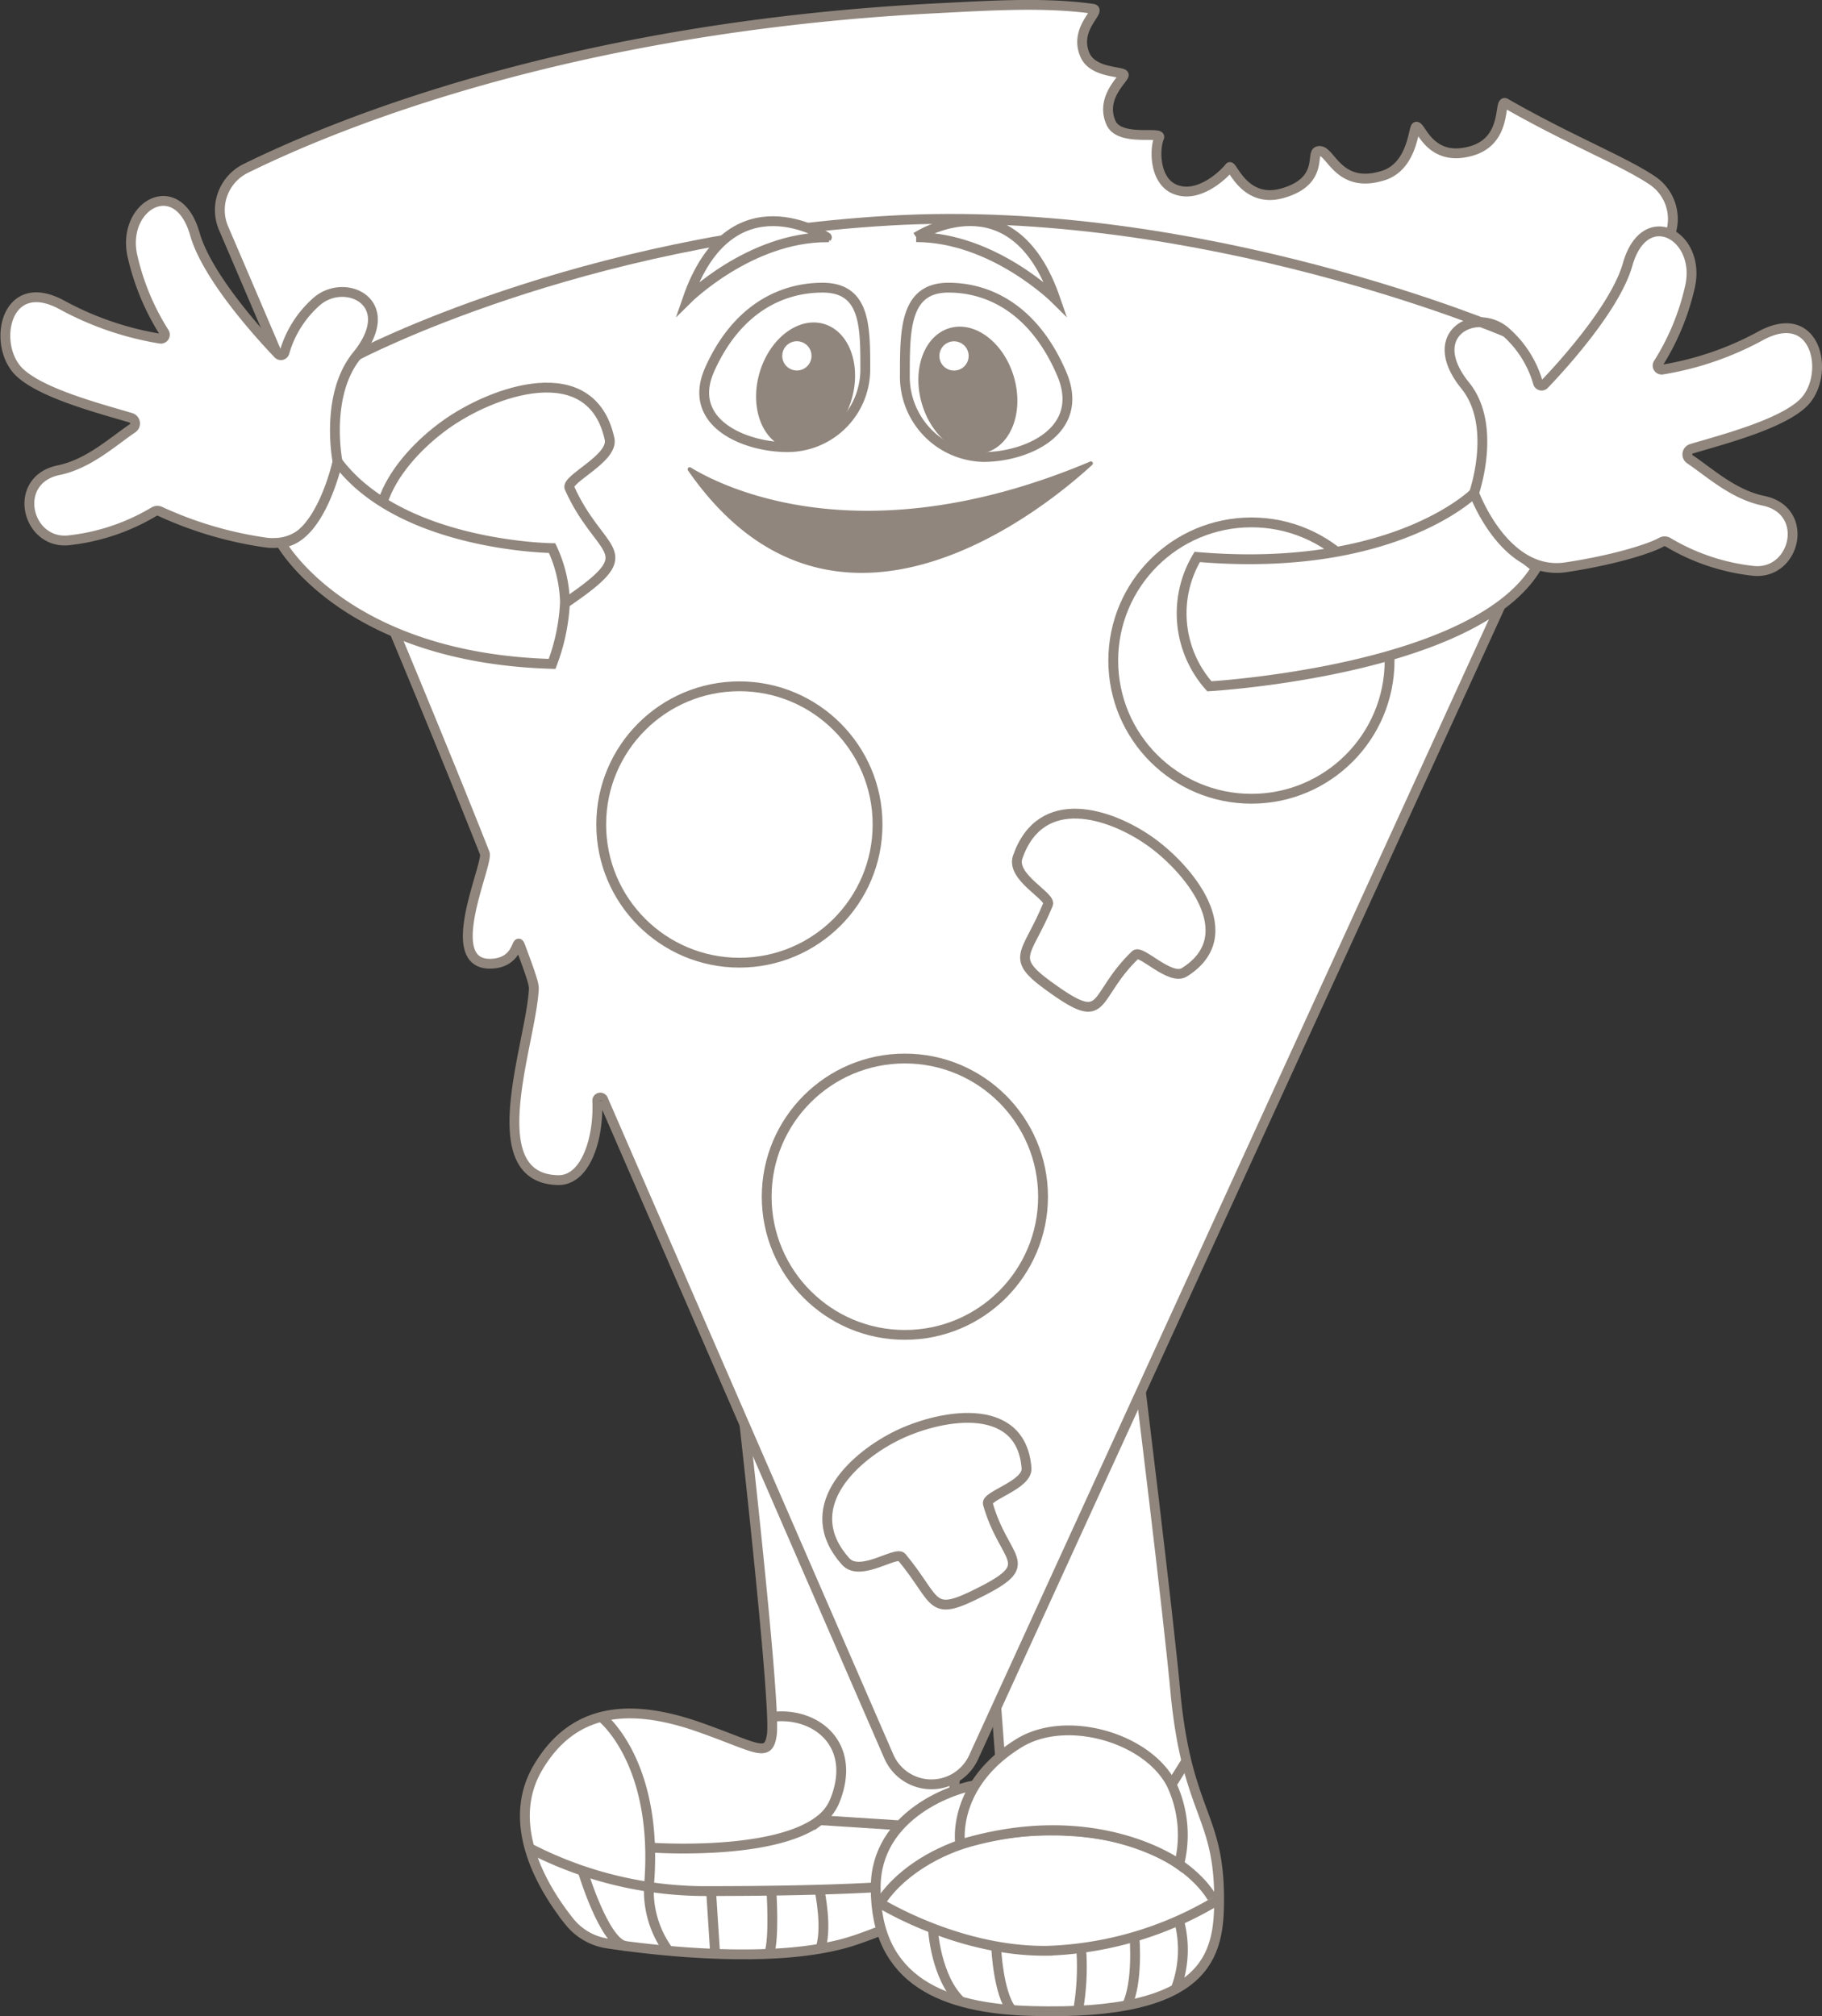 <svg xmlns="http://www.w3.org/2000/svg" viewBox="0 0 185.53 205.29"><rect x="0" y="0" width="185.53" height="205.29" fill="#333333" stroke="none"/><defs><style>.cls-1,.cls-3,.cls-4{fill:#fff;}.cls-1,.cls-3,.cls-5{stroke:#90867d;}.cls-1,.cls-5{stroke-miterlimit:10;}.cls-2{fill:#90867d;}.cls-5{fill:none;}</style></defs><title>Asset 26</title><g id="Layer_2" data-name="Layer 2"><g id="Layer_3" data-name="Layer 3"><path class="cls-1" d="M75.6,143.2s3.41,30.09,3,33.38c-.34,2.53-1.49,1.36-7.37-.71-7.71-2.72-13.08-1.56-16.43,4.07-3.52,5.93.66,12.56,3.18,15.72a6.12,6.12,0,0,0,3.89,2.23c5.09.76,17.66,2.22,25.24-.36,9.67-3.3,9.29-5.94,9.29-5.94l1.33-16.49s.49-10.5-1.33-18.22Z"/><path class="cls-1" d="M115.82,138.83s3.18,25.65,3.93,34.11c1.25,11.83,4.39,11.85,4.39,20.44,0,5.62-1,11.91-19.14,11.38-8.74-.25-15.88-2.94-15.83-12.58,0-7.43,8-10.22,10.69-10.5,1-.1,2.17-.62,2.08-1.55-.52-5.84-1.13-18.1-2.6-23.23Z"/><path class="cls-1" d="M169.91,24.27a4.72,4.72,0,0,0-1.71-5.93c-3-2-8.41-4.11-14.89-7.83-.75-.43.3,3.8-3.51,4.87-4.26,1.2-5.13-2.7-5.6-2.47-.3.15-.36,4.11-3.46,5-4.7,1.4-5.28-3-6.57-2.5-.68.25.59,3.07-3.56,4.26-3.92,1.12-5.16-3-5.41-2.64-.6.77-3.23,3.3-5.66,2.2-2-.92-2-4.08-1.5-5.23.29-.68-4.08.47-4.92-1.52C112,9.92,114.49,8,114.43,7.62s-3.12-.15-3.94-2c-1.22-2.74,1.78-4.59.77-4.73C106.31.21,101,.56,95.45.84,57.9,2.75,34,12.73,25,17.16a4.72,4.72,0,0,0-2.22,6.11S40.48,64.4,49.36,86.87c.42,1.07-4.59,11.59.77,11.25,2.82-.18,2.42-2.93,2.86-1.75,1.47,3.93,1.4,4,1.35,4.62-.42,5.68-5.45,19,2.48,19.17,2.85.06,4.17-4.3,4-8.06a.31.31,0,0,1,.6-.14l29.09,66.89a4.73,4.73,0,0,0,8.63.08Z"/><path class="cls-2" d="M70.31,47.59C73.8,49.71,88,56.69,111,47a.2.2,0,0,1,.22.33c-4.44,4.09-26.12,22.22-41.15.59A.21.21,0,0,1,70.31,47.59Z"/><path class="cls-3" d="M88.11,37.61a7.92,7.92,0,0,1-7.92,7.92c-4.37,0-10.35-2.48-7.92-7.92,2.68-6,7.12-8.32,11.49-8.32S88.11,33.23,88.11,37.61Z"/><path class="cls-3" d="M92.14,38.12a8.19,8.19,0,0,0,8,8.41c4.4,0,10.41-2.64,8-8.41-2.69-6.35-7.16-8.83-11.56-8.83S92.14,33.48,92.14,38.12Z"/><ellipse class="cls-2" cx="82.04" cy="39.31" rx="6.6" ry="4.88" transform="translate(21.05 106.82) rotate(-73.51)"/><ellipse class="cls-2" cx="98.56" cy="39.74" rx="4.88" ry="6.6" transform="translate(-7.23 29.61) rotate(-16.49)"/><circle class="cls-4" cx="81.15" cy="36.24" r="1.49" transform="translate(23.36 103.76) rotate(-73.51)"/><circle class="cls-4" cx="97.15" cy="36.24" r="1.49" transform="translate(34.82 119.11) rotate(-73.51)"/><path class="cls-1" d="M62.07,44.69c.44,2-4.51,4.09-4.08,5,3,6.66,7.13,6.27,1,10.72s-5.13,2.23-10.51-2.63c-.81-.73-4.72,3.25-6.78,1.54C35,53.82,40.47,46.78,45.3,43.29S60.22,36.21,62.07,44.69Z"/><path class="cls-3" d="M34.37,47s-1.34-6.77,2-10.83c4.34-5.36-1.19-8-4.11-5.48a10.91,10.91,0,0,0-3.3,5.22.38.38,0,0,1-.63.14c-1.59-1.66-7.22-7.75-8.49-12.23-1.76-6.17-7.52-2.91-6.35,2.26a24.77,24.77,0,0,0,3.23,7.77.41.41,0,0,1-.42.63,31.48,31.48,0,0,1-9.9-3.38c-5.87-3.28-7.26,4-4.46,6.76,2.25,2.2,8.27,3.75,11.38,4.68a.6.6,0,0,1,.16,1.08C11.44,45,9,47.26,5.95,47.88c-4.78,1-3.27,7.53,1,7.14a21.43,21.43,0,0,0,8.75-2.93.68.68,0,0,1,.65,0,38.58,38.58,0,0,0,10.57,3.13C33.18,56.19,34.37,47,34.37,47Z"/><path class="cls-3" d="M56.22,55.81S40.83,55.64,34.37,47c0,0-1.75,8-5.77,8.27,0,0,6.46,11.73,27.62,12.33a20.29,20.29,0,0,0,1.31-6.28A13.8,13.8,0,0,0,56.22,55.81Z"/><circle class="cls-1" cx="127.43" cy="67.26" r="14.07"/><path class="cls-3" d="M121.91,56.71a11.18,11.18,0,0,0,1.24,13.17s27-1.55,33.3-12.08c0,0-3.25-2-6.35-7.59C150.1,50.2,141.89,58.41,121.91,56.71Z"/><path class="cls-3" d="M150.1,50.2s2.4-6.86-.89-10.93c-4.34-5.36,1.19-8.05,4.11-5.48a10.91,10.91,0,0,1,3.3,5.22.38.38,0,0,0,.63.14c1.59-1.66,7.22-7.75,8.49-12.23,1.76-6.17,7.52-2.91,6.35,2.26A24.77,24.77,0,0,1,168.86,37a.41.41,0,0,0,.42.63,31.48,31.48,0,0,0,9.9-3.38c5.87-3.28,7.26,4,4.46,6.76-2.25,2.2-8.27,3.75-11.38,4.68a.6.6,0,0,0-.17,1.08c2,1.34,4.41,3.59,7.49,4.22,4.78,1,3.27,7.53-1,7.14a21.43,21.43,0,0,1-8.75-2.93.68.68,0,0,0-.65,0c-1,.58-4.52,1.77-9.72,2.56C153.2,58.7,150.1,50.2,150.1,50.2Z"/><path class="cls-5" d="M153.31,33.8s-30.9-13.18-62.68-11.34S36.32,36.2,36.32,36.2"/><circle class="cls-1" cx="75.29" cy="83.95" r="14.07"/><path class="cls-1" d="M54,188.22a39.06,39.06,0,0,0,18.4,4.33c11.07,0,16.76-.38,16.76-.38"/><path class="cls-1" d="M89.22,193.55s8.13,5.2,17.44,5.08a35.75,35.75,0,0,0,17.49-5.26"/><circle class="cls-1" cx="92.14" cy="121.85" r="14.07"/><path class="cls-1" d="M120.6,99c-1.45.91-4.43-2.37-5-1.77-4.33,4.18-2.89,7.28-8,3.74s-3.15-3.36-.88-8.89c.34-.83-3.84-2.76-3.08-4.84C106,80.51,113,82.81,117,85.59S126.67,95.2,120.6,99Z"/><path class="cls-1" d="M104.53,149.5c.11,1.71-4.18,2.79-3.94,3.61,1.64,5.8,5.06,6-.5,8.86s-4.45,1.2-8.26-3.41c-.57-.69-4.24,2.08-5.72.43-4.77-5.33.55-10.4,4.91-12.66S104,142.36,104.53,149.5Z"/><path class="cls-1" d="M61.22,174.82s5.94,4.56,4.86,17.26a10.3,10.3,0,0,0,2,6.56"/><path class="cls-1" d="M89.81,193.48s4.12-7,16.87-7.09c13.17-.13,16.75,6.86,16.75,6.86"/><path class="cls-5" d="M66.2,188.12s12.51.92,17.27-2.78a4.69,4.69,0,0,0,1.5-1.89c2.43-5.88-2-9.21-6.37-8.63"/><line class="cls-5" x1="91.67" y1="185.86" x2="83.46" y2="185.33"/><path class="cls-1" d="M97.78,187.81s-1-6,5.95-10.3c4.81-3,13.14-.59,15.57,4.19a12.14,12.14,0,0,1,.77,8.13S111.7,183.6,97.78,187.81Z"/><line class="cls-5" x1="120.81" y1="179.29" x2="119.3" y2="181.7"/><path class="cls-1" d="M59.34,190.52s2.21,7.37,4.38,7.63"/><line class="cls-1" x1="72.41" y1="192.55" x2="72.82" y2="198.94"/><path class="cls-1" d="M78.55,192.51s.33,4.86-.23,6.43"/><path class="cls-1" d="M83.46,192.51s.87,4.05,0,6.12"/><path class="cls-1" d="M95,196.42s.27,4.94,2.86,7.39"/><path class="cls-1" d="M101.44,198.3s.21,4.68,1.58,6.35"/><path class="cls-1" d="M110.11,198.64a25.75,25.75,0,0,1-.32,6"/><path class="cls-1" d="M115.52,197.22s.4,4.67-.79,7"/><path class="cls-1" d="M120.05,195.54a11.28,11.28,0,0,1-.34,7"/><path class="cls-1" d="M70,30.46s6.36-6.3,14.2-6.3C84.21,24.15,74.41,17.7,70,30.46Z"/><path class="cls-1" d="M93.29,24.15s9.78-6.46,14.18,6.3c0,0-6.35-6.3-14.18-6.3"/></g></g></svg>